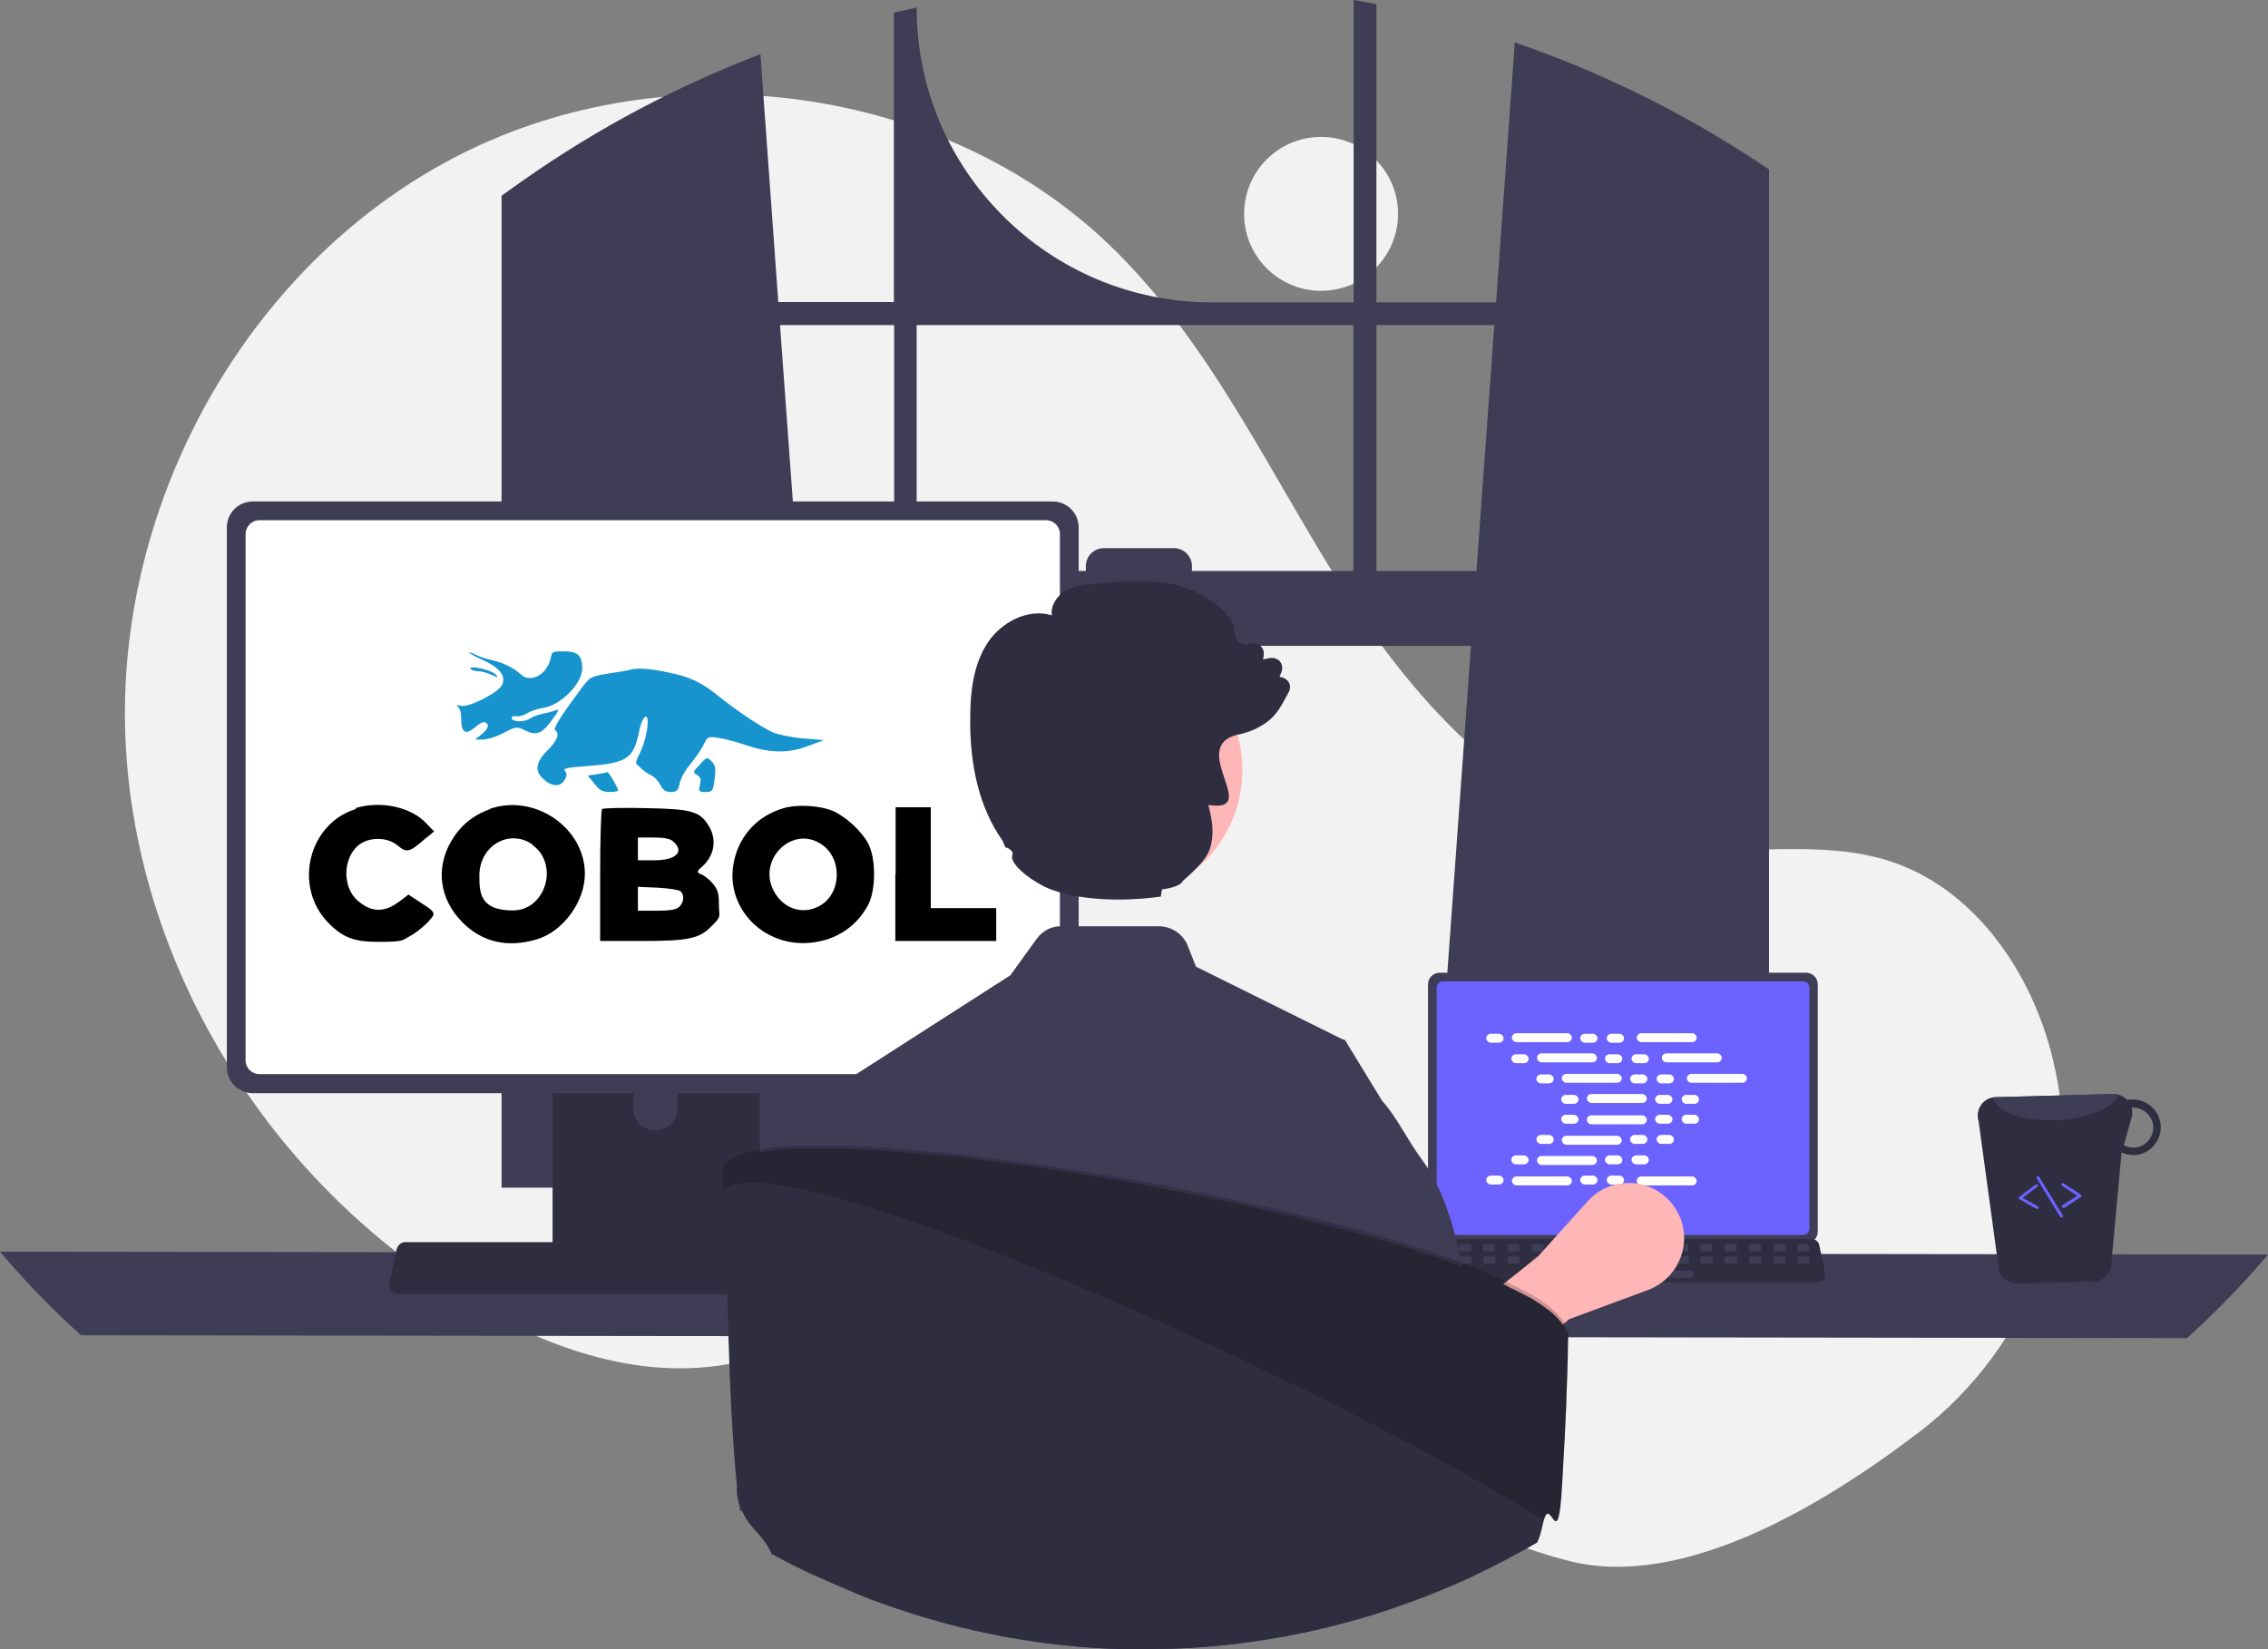 <?xml version="1.0" encoding="UTF-8"?><svg id="Layer_1" xmlns="http://www.w3.org/2000/svg" width="786.8" height="572.3" viewBox="0 0 786.8 572.3"><rect x="0" y="0" width="786.8" height="572.3" fill="#808080" stroke="none"/><circle cx="458.3" cy="74.2" r="26.7" style="fill:#f2f2f2; stroke-width:0px;"/><path d="m665.4,497.2c39.7-30.2,58.6-81,46.8-129.5-.3-1.2-.6-2.4-.9-3.6-7.9-28.8-27.3-56.1-55.7-65.3-23.8-7.7-49.8-1.8-74.7-4.9-48.8-6-86.6-45.5-113.2-86.8-26.6-41.3-47.1-87.6-82.4-121.7-58.3-56.3-153.4-68.4-225.6-31.8-72.3,36.6-118.3,117.9-116.3,198.9,2,81,50,158.4,119.9,199.5,25.7,15.1,55.3,25.8,84.8,22,25.6-3.2,48.9-17,74.4-21.1,40.1-6.4,79.9,11.7,114.6,32.8,34.7,21.1,68.2,46.2,107.6,56,38.3,9.5,85.7-17.8,120.8-44.6Z" style="fill:#f2f2f2; stroke-width:0px;"/><path d="m608.4,55.3c-.9-.6-1.8-1.1-2.6-1.7-25.1-16.1-52.1-29.2-80.3-38.9l-6.5,90.2h-41.5V1.5c-2.6-.5-5.2-1.1-7.9-1.5v104.9h-49.3c-56.5,0-102.3-45.8-102.3-102.3h0c-2.6.6-5.3,1.2-7.9,1.8v100.4h-40.1l-6.2-86c-29,11.1-56.5,25.7-81.9,43.5-.4.3-.9.6-1.3.9-2.2,1.6-4.4,3.1-6.6,4.7v344.2h118.3l-2.1-29-11.5-159h231.6l-11.5,159-2.1,29h117V58.8c-1.7-1.2-3.5-2.3-5.2-3.5Zm-298.2,142.8h-33.4l-6.2-85.3h39.6v85.3Zm159.4,0h-56.1v-1.7c0-3.4-2.8-6.2-6.2-6.2h-24.4c-3.4,0-6.2,2.8-6.2,6.2h0v1.7h-58.7v-85.3h151.5v85.3Zm7.9,0v-85.3h40.9l-6.2,85.3h-34.7Z" style="fill:#3f3d56; stroke-width:0px;"/><path d="m0,434.3c8.7,10.3,18.1,20,28.1,29l730.6,1c10-9,19.4-18.7,28.1-29L0,434.3Z" style="fill:#3f3d56; stroke-width:0px;"/><path d="m495.4,341.6v85.7c0,2.3,1.8,4.1,4.1,4.1h127c2.3,0,4.1-1.8,4.1-4.1v-85.7c0-2.3-1.8-4.1-4.1-4.1h-127c-2.3,0-4.1,1.8-4.1,4.1Z" style="fill:#3f3d56; stroke-width:0px;"/><path d="m498.4,342.7v83.6c0,1.2,1,2.2,2.2,2.2h124.9c1.2,0,2.2-1,2.2-2.2v-83.6c0-1.2-1-2.2-2.2-2.2h-124.9c-1.2,0-2.2,1-2.2,2.2Z" style="fill:#6c63ff; stroke-width:0px;"/><path d="m492.8,444c.5.6,1.2.9,1.9.9h136c1.4,0,2.5-1.1,2.5-2.5,0-.2,0-.3,0-.5l-2.1-10c-.2-.8-.8-1.5-1.6-1.8-.3-.1-.6-.2-.9-.2h-131.8c-.3,0-.6,0-.9.2-.8.3-1.4,1-1.6,1.8l-2.1,10c-.2.7,0,1.5.5,2.1Z" style="fill:#2f2e41; stroke-width:0px;"/><rect x="623.4" y="431.7" width="4.2" height="2.5" rx=".5" ry=".5" style="fill:#3f3d56; stroke-width:0px;"/><rect x="615.1" y="431.7" width="4.2" height="2.5" rx=".5" ry=".5" style="fill:#3f3d56; stroke-width:0px;"/><rect x="606.7" y="431.7" width="4.2" height="2.5" rx=".5" ry=".5" style="fill:#3f3d56; stroke-width:0px;"/><rect x="598.3" y="431.7" width="4.2" height="2.5" rx=".5" ry=".5" style="fill:#3f3d56; stroke-width:0px;"/><rect x="589.9" y="431.7" width="4.2" height="2.5" rx=".5" ry=".5" style="fill:#3f3d56; stroke-width:0px;"/><rect x="581.6" y="431.7" width="4.2" height="2.5" rx=".5" ry=".5" style="fill:#3f3d56; stroke-width:0px;"/><rect x="573.2" y="431.7" width="4.2" height="2.5" rx=".5" ry=".5" style="fill:#3f3d56; stroke-width:0px;"/><rect x="564.8" y="431.7" width="4.2" height="2.5" rx=".5" ry=".5" style="fill:#3f3d56; stroke-width:0px;"/><rect x="556.4" y="431.7" width="4.2" height="2.5" rx=".5" ry=".5" style="fill:#3f3d56; stroke-width:0px;"/><rect x="548.1" y="431.7" width="4.2" height="2.5" rx=".5" ry=".5" style="fill:#3f3d56; stroke-width:0px;"/><rect x="539.7" y="431.7" width="4.2" height="2.5" rx=".5" ry=".5" style="fill:#3f3d56; stroke-width:0px;"/><rect x="531.3" y="431.7" width="4.2" height="2.5" rx=".5" ry=".5" style="fill:#3f3d56; stroke-width:0px;"/><rect x="522.9" y="431.7" width="4.2" height="2.5" rx=".5" ry=".5" style="fill:#3f3d56; stroke-width:0px;"/><rect x="514.5" y="431.7" width="4.2" height="2.5" rx=".5" ry=".5" style="fill:#3f3d56; stroke-width:0px;"/><rect x="506.2" y="431.7" width="4.2" height="2.5" rx=".5" ry=".5" style="fill:#3f3d56; stroke-width:0px;"/><rect x="497.8" y="431.7" width="4.2" height="2.5" rx=".5" ry=".5" style="fill:#3f3d56; stroke-width:0px;"/><rect x="623.5" y="435.9" width="4.2" height="2.5" rx=".5" ry=".5" style="fill:#3f3d56; stroke-width:0px;"/><rect x="615.2" y="435.9" width="4.2" height="2.5" rx=".5" ry=".5" style="fill:#3f3d56; stroke-width:0px;"/><rect x="606.8" y="435.9" width="4.2" height="2.5" rx=".5" ry=".5" style="fill:#3f3d56; stroke-width:0px;"/><rect x="598.4" y="435.9" width="4.2" height="2.5" rx=".5" ry=".5" style="fill:#3f3d56; stroke-width:0px;"/><rect x="590" y="435.9" width="4.2" height="2.5" rx=".5" ry=".5" style="fill:#3f3d56; stroke-width:0px;"/><rect x="581.7" y="435.9" width="4.2" height="2.5" rx=".5" ry=".5" style="fill:#3f3d56; stroke-width:0px;"/><rect x="573.3" y="435.9" width="4.2" height="2.5" rx=".5" ry=".5" style="fill:#3f3d56; stroke-width:0px;"/><rect x="564.9" y="435.9" width="4.2" height="2.5" rx=".5" ry=".5" style="fill:#3f3d56; stroke-width:0px;"/><rect x="556.5" y="435.9" width="4.2" height="2.5" rx=".5" ry=".5" style="fill:#3f3d56; stroke-width:0px;"/><rect x="548.1" y="435.9" width="4.2" height="2.5" rx=".5" ry=".5" style="fill:#3f3d56; stroke-width:0px;"/><rect x="539.8" y="435.9" width="4.2" height="2.5" rx=".5" ry=".5" style="fill:#3f3d56; stroke-width:0px;"/><rect x="531.4" y="435.9" width="4.2" height="2.5" rx=".5" ry=".5" style="fill:#3f3d56; stroke-width:0px;"/><rect x="523" y="435.9" width="4.2" height="2.5" rx=".5" ry=".5" style="fill:#3f3d56; stroke-width:0px;"/><rect x="514.6" y="435.9" width="4.2" height="2.5" rx=".5" ry=".5" style="fill:#3f3d56; stroke-width:0px;"/><rect x="506.3" y="435.9" width="4.2" height="2.5" rx=".5" ry=".5" style="fill:#3f3d56; stroke-width:0px;"/><rect x="497.9" y="435.9" width="4.2" height="2.5" rx=".5" ry=".5" style="fill:#3f3d56; stroke-width:0px;"/><rect x="554" y="440.9" width="33.5" height="2.5" rx=".5" ry=".5" style="fill:#3f3d56; stroke-width:0px;"/><rect x="515.6" y="358.7" width="6" height="3.1" rx="1.6" ry="1.6" style="fill:#fff; stroke-width:0px;"/><rect x="548.2" y="358.7" width="6" height="3.1" rx="1.6" ry="1.6" style="fill:#fff; stroke-width:0px;"/><rect x="557.4" y="358.7" width="6" height="3.1" rx="1.6" ry="1.6" style="fill:#fff; stroke-width:0px;"/><rect x="524.5" y="358.5" width="20.8" height="3.1" rx="1.6" ry="1.6" style="fill:#fff; stroke-width:0px;"/><rect x="567.8" y="358.5" width="20.8" height="3.1" rx="1.6" ry="1.6" style="fill:#fff; stroke-width:0px;"/><rect x="524.3" y="365.8" width="6" height="3.1" rx="1.6" ry="1.6" style="fill:#fff; stroke-width:0px;"/><rect x="556.8" y="365.8" width="6" height="3.1" rx="1.6" ry="1.6" style="fill:#fff; stroke-width:0px;"/><rect x="566" y="365.8" width="6" height="3.1" rx="1.6" ry="1.6" style="fill:#fff; stroke-width:0px;"/><rect x="533.2" y="365.5" width="20.8" height="3.1" rx="1.6" ry="1.6" style="fill:#fff; stroke-width:0px;"/><rect x="576.5" y="365.5" width="20.8" height="3.1" rx="1.6" ry="1.6" style="fill:#fff; stroke-width:0px;"/><rect x="533" y="372.8" width="6" height="3.1" rx="1.6" ry="1.6" style="fill:#fff; stroke-width:0px;"/><rect x="565.5" y="372.8" width="6" height="3.1" rx="1.6" ry="1.6" style="fill:#fff; stroke-width:0px;"/><rect x="574.7" y="372.8" width="6" height="3.1" rx="1.6" ry="1.6" style="fill:#fff; stroke-width:0px;"/><rect x="541.8" y="372.6" width="20.8" height="3.1" rx="1.6" ry="1.6" style="fill:#fff; stroke-width:0px;"/><rect x="585.2" y="372.6" width="20.8" height="3.1" rx="1.6" ry="1.6" style="fill:#fff; stroke-width:0px;"/><rect x="541.6" y="379.9" width="6" height="3.1" rx="1.6" ry="1.6" style="fill:#fff; stroke-width:0px;"/><rect x="574.2" y="379.9" width="6" height="3.1" rx="1.6" ry="1.6" style="fill:#fff; stroke-width:0px;"/><rect x="583.4" y="379.9" width="6" height="3.1" rx="1.6" ry="1.6" style="fill:#fff; stroke-width:0px;"/><rect x="550.5" y="379.6" width="20.8" height="3.1" rx="1.6" ry="1.6" style="fill:#fff; stroke-width:0px;"/><rect x="548.2" y="407.9" width="6" height="3.1" rx="1.6" ry="1.6" style="fill:#fff; stroke-width:0px;"/><rect x="557.4" y="407.9" width="6" height="3.1" rx="1.6" ry="1.6" style="fill:#fff; stroke-width:0px;"/><rect x="567.8" y="408.2" width="20.8" height="3.1" rx="1.6" ry="1.6" style="fill:#fff; stroke-width:0px;"/><rect x="515.6" y="407.9" width="6" height="3.1" rx="1.6" ry="1.6" style="fill:#fff; stroke-width:0px;"/><rect x="524.5" y="408.2" width="20.8" height="3.1" rx="1.6" ry="1.6" style="fill:#fff; stroke-width:0px;"/><rect x="524.3" y="400.9" width="6" height="3.1" rx="1.6" ry="1.6" style="fill:#fff; stroke-width:0px;"/><rect x="556.8" y="400.9" width="6" height="3.1" rx="1.6" ry="1.6" style="fill:#fff; stroke-width:0px;"/><rect x="566" y="400.9" width="6" height="3.1" rx="1.6" ry="1.6" style="fill:#fff; stroke-width:0px;"/><rect x="533.2" y="401.1" width="20.8" height="3.1" rx="1.6" ry="1.6" style="fill:#fff; stroke-width:0px;"/><rect x="533" y="393.8" width="6" height="3.1" rx="1.6" ry="1.6" style="fill:#fff; stroke-width:0px;"/><rect x="565.5" y="393.8" width="6" height="3.1" rx="1.6" ry="1.6" style="fill:#fff; stroke-width:0px;"/><rect x="574.7" y="393.8" width="6" height="3.1" rx="1.6" ry="1.6" style="fill:#fff; stroke-width:0px;"/><rect x="541.8" y="394.1" width="20.8" height="3.1" rx="1.6" ry="1.6" style="fill:#fff; stroke-width:0px;"/><rect x="541.6" y="386.8" width="6" height="3.1" rx="1.6" ry="1.6" style="fill:#fff; stroke-width:0px;"/><rect x="574.2" y="386.8" width="6" height="3.1" rx="1.6" ry="1.6" style="fill:#fff; stroke-width:0px;"/><rect x="583.4" y="386.8" width="6" height="3.1" rx="1.6" ry="1.6" style="fill:#fff; stroke-width:0px;"/><rect x="550.5" y="387" width="20.8" height="3.1" rx="1.6" ry="1.6" style="fill:#fff; stroke-width:0px;"/><path d="m504.9,490.5l-13.3-21.1,41.9-33.4,17.3-19.2c7.1-7.9,19.2-8.5,27.1-1.4,2.5,2.2,4.3,5.1,5.4,8.2h0c3.2,9.8-1.9,20.4-11.6,24l-27.3,10.1-39.3,32.8Z" style="fill:#ffb6b6; stroke-width:0px;"/><path d="m191.7,337.5v102.6h71.9v-102.6c0-1.5-1-2.9-2.4-3.3-.3-.1-.7-.2-1-.2h-64.9c-1.9,0-3.5,1.5-3.5,3.5h0Zm28,35.2c0-4.2,3.5-7.6,7.7-7.6,4.2,0,7.6,3.4,7.6,7.6v11.9c0,4.2-3.5,7.7-7.7,7.6-4.2,0-7.6-3.4-7.6-7.6v-11.9Z" style="fill:#2f2e41; stroke-width:0px;"/><path d="m191.5,436.8v9.9c0,1.1.9,1.9,1.9,1.9h68.4c1.1,0,1.9-.9,1.9-1.9v-9.9h-72.3Z" style="fill:#3f3d56; stroke-width:0px;"/><path d="m78.7,183v187.3c0,5,4,9,9,9h277.5c5,0,9-4,9-9v-187.3c0-5-4-9-9-9H87.7c-5,0-9,4-9,9Z" style="fill:#3f3d56; stroke-width:0px;"/><path d="m85.2,185.3v182.6c0,2.7,2.2,4.8,4.8,4.8h272.9c2.7,0,4.8-2.2,4.8-4.8v-182.6c0-2.7-2.2-4.8-4.8-4.8H90c-2.7,0-4.8,2.2-4.8,4.8Z" style="fill:#fff; stroke-width:0px;"/><path d="m162.7,226.3c0,.3,2.2,1.6,4.8,2.7,5.9,2.7,8.1,5.6,6.7,8.6-1.2,2.7-11.6,8-14.3,7.3-1.4-.3-1.7-.3-.9.5s1,2.4,1,4.1c0,4.6,1.5,5.6,4.5,3.1,2.9-2.4,3.8-2.6,4.7-1.1.3.5-.4,1.8-1.9,3.1l-2.5,2h2.8c1.5,0,4.7-1,7.1-2.3,4.3-2.2,4.5-2.3,7.6-.8,3.9,1.9,5.9,1,9.5-4.1,2.2-3,2.3-3.5.9-2.9-.9.3-2.8.9-4.3,1.1-1.4.3-3.5,1-4.5,1.7-2.1,1.4-6.5,1.2-6.4-.2,0-.5.8-.8,1.7-.6.9.2,2.5-.3,3.7-1,1.1-.8,3.7-1.6,5.7-1.9,6.1-1,13.4-8.5,13.4-13.7s-2.4-5.9-6.6-5.9-3.8.2-4.4,2.5c-1.2,5.5-6.9,8.7-10.3,5.5-2.5-2.3-6.4-4.2-10.2-5-1.7-.3-4.1-1.2-5.4-1.8-1.4-.7-2.4-1-2.4-.8Z" style="fill:#1794cd; stroke-width:0px;"/><path d="m163.3,232.1c.3.4,1.4.8,2.6.8s3.4.6,5,1.4q2.8,1.4,1-.3c-1.7-1.7-9.6-3.4-8.7-1.8Z" style="fill:#1794cd; stroke-width:0px;"/><path d="m218.7,232.4c-.7.2-4.1.7-7.6,1.3-6.2,1-6.4,1.1-9.6,5.4-6.9,9.3-9.8,13.8-8.9,14.3,1.7,1,.7,3.7-2.7,7-4,3.9-4.5,7.1-1.5,9.8,3.1,2.9,6.1,3,7.6.2.7-1.2.7-2.1,0-2.9-.8-.9.8-1.2,7.6-1.7,13.8-1,16.2-2.5,18.1-11.9.5-2.6,1.5-5,2.2-5.2,1.7-.6.5,7.5-1.7,12.1s-1.8,3.8-.3,5.3c.9,1,2.5,2.2,3.8,2.8s2.8,2.2,3.4,3.5c.9,1.7,1.7,2.4,3.6,2.4s2.6-.4,3.1-3c.3-1.7,2-4.7,3.8-6.8,1.7-2.1,3.8-5.1,4.5-6.6,1.3-2.8,1.5-2.9,5.1-2.4,2.1.3,6.6,1.5,10.1,2.7,8,2.7,14.6,2.7,21.4,0l5.1-1.9-7.2-.6c-3.9-.3-8.7-1.3-10.5-2.1-4.2-1.9-12.5-7.5-18.5-12.3-6.3-5.1-10-6.9-17.9-8.5-6.2-1.3-9.7-1.6-12.9-1Z" style="fill:#1794cd; stroke-width:0px;"/><path d="m242.8,265.3c-2.4,2.4-2.5,2.7-1,3.6,1.2.6,1.5,1.5,1,3.4-.5,2.4-.3,2.5,2,2.5s2.6-.3,3.1-4.5c.5-3.8.3-4.7-1-6.1-1.6-1.6-1.7-1.6-4.2,1.1Z" style="fill:#1794cd; stroke-width:0px;"/><path d="m207.2,268.6l-3.3.5,2.3,2.8c1.7,2.3,2.9,2.9,5.2,2.9s3-.3,3-.7c0-.7-3.3-6.4-3.7-6.2s-1.7.4-3.5.7Z" style="fill:#1794cd; stroke-width:0px;"/><path d="m123.5,280.7c-16.5,5-21.9,26.9-9.6,39.5,5,5.1,8.9,6.6,17.3,6.6s8.2-.4,10.5-1.7c3.6-1.8,8.7-6.6,8.7-7.9s-1.9-2.3-4.3-3.9l-4.4-2.9-2.9,2.2c-5.3,4.1-9.8,4.1-14.6,0-5.4-4.5-5.4-14.5,0-19.2,3.7-3.1,10.1-3.1,13.8,0,3.1,2.6,4,2.4,9.5-2.4l3.1-2.5-2.6-2.7c-5.3-5.8-15.9-8.1-24.7-5.4Z" style="stroke-width:0px;"/><path d="m169.9,280.8c-6.1,2.2-10.3,5.8-13.5,11.3-5.3,9.4-3.9,19.8,3.9,27.8,6.9,7,15.7,9.1,26,6,9-2.7,16.6-13,16.6-22.7,0-16.1-17.6-28-33.1-22.5Zm14.7,12.3c9.5,6.6,4.8,22.8-6.7,22.8s-11.6-6.3-11.6-12.1c0-10.3,10.3-16.4,18.4-10.8Z" style="stroke-width:0px;"/><path d="m271.9,280.4c-9,2.6-15.4,9.4-17.3,18.6-3.3,15.7,10.1,29.8,26.7,28.1,8.8-.9,15.9-5.6,19.9-13.2,2.7-5.1,2.7-16.1,0-21.2-2.3-4.4-7.9-9.4-12.2-11.3-4.5-1.9-12.2-2.4-17.1-1Zm13,12.5c7.5,4.9,7.1,17.3-.7,21.5-6,3.2-12.8.8-16-5.7-5.2-10.8,6.8-22.4,16.7-15.8Z" style="stroke-width:0px;"/><path d="m208.9,280.6c-.4.3-.7,10.8-.7,23.3v22.6h14.3c16.2,0,19.9-.8,24-4.8s2.9-3.4,2.9-7.7-.4-5.3-2.2-7.5c-1.2-1.4-3.1-2.9-4.1-3.2q-1.9-.6-.2-2c4.9-4,6-9.7,3-14.7-3.1-5.1-5.8-5.9-21.9-6.2-8-.2-14.7,0-15,.3Zm24.8,11.5c3.8,3.5.8,6.4-6.8,6.4h-5.6v-7.9h5.4c3.8,0,5.9.4,7,1.5Zm2.3,17.1c1.5,1.2,1.3,3.8-.3,5.4-1,1-3.1,1.4-7.9,1.4h-6.5v-8.3l6.7.3c3.8.2,7.3.7,8,1.2Z" style="stroke-width:0px;"/><path d="m310.6,303.3v23.2h35v-11.4h-22.7v-35h-12.2v23.2Z" style="stroke-width:0px;"/><path d="m135.8,447.9c.6.7,1.4,1.1,2.3,1.1h162.3c1.6,0,3-1.3,3-3,0-.2,0-.4,0-.6l-2.5-12c-.2-1-.9-1.8-1.9-2.2-.3-.1-.7-.2-1.1-.2h-157.3c-.4,0-.7,0-1.1.2-.9.4-1.6,1.2-1.9,2.2l-2.5,12c-.2.9,0,1.8.6,2.5Z" style="fill:#2f2e41; stroke-width:0px;"/><path d="m693.6,441.1c.9,2.6,3.4,4.4,6.2,4.3l26.5-.7c2.8,0,5.2-2,6-4.7l3.7-40.1c1.3.6,2.8.9,4.2.9,5.3-.1,9.5-4.6,9.4-9.9s-4.6-9.5-9.9-9.4c-.6,0-1.2,0-1.7.2-1.3-1.4-3-2.1-4.9-2.1l-40.8,1.1c-.3,0-.7,0-1,.1-3.5.6-5.7,4-5.1,7.4,0,.3.1.6.2.8l7.1,52Zm43.2-43.8l2.7-9.6c.3-1.1.3-2.3,0-3.4.1,0,.2,0,.4,0,3.8,0,7,3,7.1,6.8,0,3.8-2.9,7-6.7,7.1-1.2,0-2.4-.2-3.4-.8Z" style="fill:#2f2e41; stroke-width:0px;"/><path d="m691.4,380.8c.9,5,10.6,8.5,22.4,7.8,10.8-.5,19.6-4.3,21.2-8.8-.6-.2-1.2-.3-1.8-.2l-40.8,1.1c-.3,0-.7,0-1,.1Z" style="fill:#3f3d56; stroke-width:0px;"/><path d="m715.9,419.1c0,0,.1,0,.2,0l5.8-3.8c.2-.2.3-.5.1-.7,0,0,0-.1-.1-.1l-6-3.9c-.2-.2-.5,0-.7.1s0,.5.1.7l5.3,3.5-5.1,3.3c-.2.2-.3.5-.1.7.1.2.3.3.5.2h0Z" style="fill:#6c63ff; stroke-width:0px;"/><path d="m706.8,419.5c.3,0,.4-.3.4-.6,0-.1-.1-.2-.2-.3l-5.3-3,5.1-3.8c.2-.2.3-.5.1-.7s-.5-.3-.7-.1l-5.7,4.3c-.2.2-.3.5-.1.7,0,0,0,.1.2.1l6,3.4c.1,0,.2,0,.4,0Z" style="fill:#6c63ff; stroke-width:0px;"/><path d="m715.3,422.4s0,0,.1,0c.2-.1.3-.5.2-.7,0,0,0,0,0,0l-8.2-13.4c-.1-.2-.5-.3-.7-.2s-.3.5-.2.7l8.2,13.4c.1.2.3.3.5.2Z" style="fill:#6c63ff; stroke-width:0px;"/><path d="m290.7,376.8l.2.7h0s6.5,19.9,6.5,19.9l7.5,22.9,14.1,43v6.7c.1,0,.1,0,.1,0l1,53.7-2.9,7.3,3.3,11.9s-1.5-18-9.6-7.7c-4.6,5.9-9.9,11.9-14.3,17.6,6.4,2.6,12.9,4.9,19.5,7,1.4.5,2.9.9,4.3,1.3.3,0,.6.2.9.3,21.9,6.5,44.5,10.1,67.4,10.8,1.2,0,2.3,0,3.5,0,.4,0,.8,0,1.2,0,1.3,0,2.5,0,3.8,0,2.6,0,5.1,0,7.7-.1,18.9-.5,37.7-3.1,56.1-7.6-.1-7.6-.5-16.4-1-25.9-.2-4.6-5.4-9.7-5.7-14.5-.2-3.7,4.4-7.1,4.1-10.8-1.6-22.8-3.5-14.1-4.9-30.2-.1-1.6-.3-3.1-.4-4.6-.9-10.4-1.6-16.9-1.6-16.9l6.1-38.7,9.6-60.7-.7-1.2-.8-.4-50.8-25.2-2.8-7.1c-1.6-4.2-5.7-6.9-10.1-6.9h-33.5c-3.5-.2-6.8,1.5-8.9,4.4l-9.1,12.6-60,38.5Z" style="fill:#3f3d56; stroke-width:0px;"/><path d="m326.8,453.7l-7.6,16.2-5.2,11.1-8.9,46.6-4.5,4.7-3.8-16.8-40,8.9c-1.3-7.3-.4.2-1.2-7.8.2-.2.5-.5.7-.7.6-.6,1.2-1.2,1.2-1.7-.5-27.6.9-74.5,12.3-103,1.8-4.6,4.2-9,7-13.1.2-.3.4-.6.7-.9,5.3-7.4,8.6-14.6,13.3-19.8h0s0,0,0,0c0,0,0,0,0,0l32.4-17.2,1.4,39.1,1,28.1.9,26.2Z" style="fill:#3f3d56; stroke-width:0px;"/><path d="m443.8,458.3l9.5,20.3,3.3,7.1,8.9,46.6,4.4,4.7,3.8-16.8,1.8-.4,32.5-6.7,9.5,30c4.4-7.3,3-16.7-3.3-22.5-.6-.6-1.2-1.2-1.2-1.7.5-32.4-1.4-91.7-19.4-116.1-5.7-7.7-9.1-15.4-14.1-20.8,0,0,0,0,0,0l-12.1-19.8-.7-1.2-.8-.4-22.1,97.7Z" style="fill:#3f3d56; stroke-width:0px;"/><circle id="a657ec4b-47ce-4d2a-9c58-81a811696ca9" cx="386.4" cy="267.2" r="44.6" style="fill:#ffb6b6; stroke-width:0px;"/><path d="m446.6,236.1c-.7-.7-1.7-1.2-2.7-1.2l.7-1.9c.7-1.8-.2-3.9-2.1-4.5-.6-.2-1.3-.3-1.9-.2l-2.4.5.2-1.6c.3-1.9-1.1-3.7-3-4-.6,0-1.2,0-1.7.2-1.1.4-2.3.3-3.2-.2-1-.5-1.7-1.5-1.9-2.6l-.8-4.1v-.2c-4.2-6.9-12.2-11.9-21.9-13.8-8.7-1.6-17.6-.8-26.1,0-3.4.3-7.2.7-10.4,2.6-2.7,1.7-5,5-4.5,8.4-8.5-2.6-17.5,2.6-22,9.1-5.3,7.8-6.2,17.5-6.3,25.1-.4,18,3.3,32.7,11,43.7.6.8.7,2.5,1.8,3l-.2-.4c1.2.6,2.5,1.6,2,2.7-1.3,3.1,7.6,9.9,13.9,12.1,11.5,4.1,26.9,3.8,37.6,2.3l.4-2.5c3.9-.5,6.6-1.5,7.4-3.1,1.4-1.2,2.5-2.2,3.5-3.2h0s0,0,0,0c4.9-4.7,6-7.3,6.5-11.4.5-4-.4-8-1.3-11.6,18.7,2.9-7.4-20,10.1-24.4.2,0,.4-.1.6-.1.5-.1,1-.2,1.5-.4,2.4-.6,4.6-1.6,6.7-2.9,4.9-3,6.5-6.9,9-11.4.7-1.3.6-2.9-.5-4Z" style="fill:#2f2e41; stroke-width:0px;"/><path d="m544,461.4c0,1.8,0,4.2-.1,7.2,0,.4,0,.8,0,1.3-.1,5.6-.3,10.2-.5,15.4,0,.4,0,.7,0,1.1-.3,7.2-.7,15.7-1.5,29-1.4,24.7-3.9,3.4-6.3,12-.1.4-.2.9-.4,1.5-.4,2.2-1,4.3-1.9,6.3-1.3.8-2.7,1.5-4,2.3-3.8,2.1-7.6,4.1-11.5,6.1-2.2,1.1-4.4,2.1-6.6,3.2-.3.2-.7.3-1,.5-11.3,5.2-22.9,9.6-34.8,13.3-2.3.7-4.6,1.4-7,2-2.4.7-4.9,1.3-7.3,1.9-18.4,4.5-37.2,7.1-56.1,7.6-2.5,0-5.1.1-7.7.1s-2.5,0-3.8,0c-.4,0-.8,0-1.2,0-1.1,0-2.3,0-3.5,0-22.8-.7-45.5-4.4-67.3-10.8l-.9-.3c-1.4-.4-2.9-.9-4.3-1.3-6.6-2.1-13.1-4.4-19.5-7-4.9-2-9.7-4.1-14.5-6.3,0,0,0,0-.1,0-1-.5-2-.9-3-1.4-.1,0-.3-.1-.4-.2-3.7-1.8-7.4-3.7-11.1-5.7-3.1-7.1-7.4-8.4-10.1-14.6-.8-1.8-1.3-3.8-1.7-5.7,0,0,0,0,0,0,.3,3.7-1.2-6.6,0,0,0-.1,0-.2,0-.4,0-.4,0-.8-.1-1.3-3.4-33.5-3.2-71.8-4.7-103.3-.1-2-.2-4-.3-5.9,0-.6,0-1.2-.1-1.8,0-.2.1-.4.2-.5,0,0,0-.1,0-.2,0,0,0-.1.1-.2,0,0,0,0,0,0,0,0,0,0,0,0,0-.1.2-.3.3-.4,0,0,0-.1.1-.2,0,0,0,0,.1-.1,0,0,0,0,.1-.1,0,0,0,0,.1-.1,0,0,0,0,0,0,0,0,.2-.2.3-.2.4-.3.7-.6,1.1-.9.1,0,.3-.2.4-.3,1-.6,2.1-1.1,3.2-1.5.4-.1.8-.3,1.2-.4.1,0,.3,0,.4-.1.2,0,.4-.1.7-.2,1.1-.3,2.4-.6,3.7-.9.2,0,.3,0,.5,0,.2,0,.5,0,.7-.1.3,0,.7-.1,1-.2,3-.5,6.3-.8,10.1-1,.4,0,.7,0,1,0,.4,0,.8,0,1.2,0,.4,0,.7,0,1.1,0,.4,0,.7,0,1.1,0,1,0,2,0,3.1,0,3,0,6.2,0,9.5,0,1.5,0,3.1,0,4.8.2.1,0,.2,0,.3,0,1.4,0,2.8.1,4.3.2,1,0,2,0,3.1.2,1,0,1.9.1,2.9.2.8,0,1.5,0,2.3.2.7,0,1.3,0,2,.1h.9c.5,0,1,.1,1.5.2,1.1,0,2.2.2,3.3.3,1.1,0,2.2.2,3.4.3s2.3.2,3.4.3c.1,0,.2,0,.3,0,1,.1,2.1.2,3.1.3.2,0,.5,0,.7,0,1,.1,2,.2,3,.3.3,0,.6,0,.9,0,.8,0,1.6.2,2.4.3,1,.1,2.1.2,3.2.4.8,0,1.6.2,2.4.3,1.3.2,2.6.3,3.8.5.5,0,1,.1,1.5.2,3.7.5,7.4,1,11.2,1.5,5.7.8,11.5,1.7,17.4,2.6,5.9,1,11.8,2,17.7,3,1.5.3,3,.5,4.5.8.7.1,1.4.3,2,.4,1.2.2,2.3.4,3.5.7,1.2.2,2.3.4,3.5.7,1.4.3,2.8.5,4.2.8,9.1,1.8,18.1,3.7,27,5.7,1.5.3,2.9.7,4.3,1,2.9.7,5.7,1.3,8.6,2,.8.2,1.5.4,2.3.6,1.9.5,3.8,1,5.7,1.5h.3c1.4.4,2.8.8,4.1,1.1,3.2.8,6.4,1.7,9.5,2.5,2.1.6,4.1,1.1,6.1,1.7,3,.9,6,1.8,8.8,2.6.7.2,1.4.4,2.1.7,2.1.7,4.2,1.3,6.2,2,1.6.5,3.2,1,4.7,1.6,1.5.5,3,1.1,4.5,1.6,1,.3,1.9.7,2.8,1,1.3.5,2.7,1,4,1.5.4.2.8.3,1.2.5.2.1.5.2.7.3.5.2,1,.4,1.4.6.5.2.9.4,1.4.6.5.2.9.4,1.3.6.5.2.9.4,1.3.6.4.2.7.3,1.1.5.7.3,1.4.6,2.1.9.3.2.7.3,1,.5l.8.4c.1,0,.2.1.3.2.2.1.5.2.8.4.6.3,1.2.6,1.7.8.8.4,1.5.8,2.2,1.1.7.4,1.4.8,2.1,1.1.1,0,.2.1.3.2.2,0,.3.2.5.2.5.3,1,.6,1.5.9,1,.6,1.9,1.2,2.7,1.8.2.1.4.3.6.4.6.5,1.2.9,1.8,1.3t0,0c.2.1.4.3.5.4.2.1.3.3.5.4.5.5,1,.9,1.4,1.3.1.1.3.3.4.4,0,0,.1.1.2.2.2.2.4.4.5.6,0,0,0,0,0,0,.2.3.5.6.7.8,0,.1.2.3.3.4.1.2.2.3.3.5,0,.1.2.3.2.4.2.4.4.7.5,1.1.1.3.2.5.3.8,0,.3.1.5.2.8Z" style="fill:#2f2e41; stroke-width:0px;"/><path d="m544,461.4c0,1.8,0,4.2-.1,7.2,0,.4,0,.8,0,1.3,0,4.2-.2,9.5-.5,15.4,0,.4,0,.7,0,1.1-.3,7.2-.7,15.7-1.5,29-1.4,24.7-3.9,3.4-6.3,12-6.9-4.2-14.4-8.6-22.4-13.2-1.4-.8-2.9-1.6-4.4-2.5-16.1-9-34-18.4-52.8-27.7-.7-.4-1.5-.7-2.2-1.1-43-21.2-89.8-41.9-127.8-55.7-7.3-2.7-14.3-5.1-20.9-7.2-13.9-4.4-25.8-7.5-35.1-8.9-9.6-1.4-16.2-.9-18.9,2-.1-2-.2-4-.3-5.9,0-.6,0-1.2-.1-1.8,0-.2.1-.3.2-.5,0,0,0,0,0,0,0,0,0-.1,0-.2,0,0,0-.1.1-.2,0,0,0-.1.1-.2,0-.1.2-.3.3-.4,0-.1.2-.2.3-.3,0,0,0,0,.1-.1,0,0,0,0,.1-.1,0,0,0,0,0,0,0,0,.2-.2.3-.2.4-.3.7-.6,1.1-.9.1,0,.3-.2.4-.3,1-.6,2.1-1.1,3.2-1.5.4-.1.8-.3,1.2-.4.1,0,.3,0,.4-.1.2,0,.4-.1.7-.2,1.1-.3,2.4-.6,3.7-.9.4,0,.8-.2,1.2-.2.3,0,.7-.1,1-.2,3-.5,6.3-.8,10.1-1,.4,0,.7,0,1,0,.4,0,.8,0,1.2,0,.4,0,.7,0,1.1,0,.4,0,.7,0,1.1,0,1,0,2,0,3.1,0,3,0,6.2,0,9.5,0,1.5,0,3.1,0,4.8.2.1,0,.2,0,.3,0,1.4,0,2.8.1,4.3.2,1,0,2,0,3.1.2,1,0,1.9.1,2.9.2.8,0,1.5,0,2.3.2.7,0,1.3,0,2,.1.8,0,1.6.1,2.4.2,1.1,0,2.2.2,3.3.3,1.1,0,2.2.2,3.4.3s2.3.2,3.4.3c.1,0,.2,0,.3,0,1,.1,2.1.2,3.1.3,5.8.6,11.8,1.3,18,2.1,3.7.5,7.4,1,11.2,1.5,5.7.8,11.5,1.7,17.4,2.6,5.9,1,11.8,2,17.7,3,1.5.3,3,.5,4.5.8,1.8.3,3.7.7,5.5,1,1.2.2,2.3.4,3.5.7,1.4.3,2.8.5,4.2.8,9.1,1.8,18.1,3.7,27,5.7,1.5.3,2.9.7,4.3,1,2.9.7,5.7,1.3,8.6,2,.8.2,1.5.4,2.3.6,1.9.5,3.8,1,5.7,1.4h0c.1,0,.2,0,.3,0,1.4.3,2.8.7,4.1,1.1,3.2.8,6.4,1.7,9.5,2.5,2.1.6,4.1,1.2,6.1,1.7,3,.9,6,1.8,8.8,2.6.7.2,1.4.4,2.1.7,2.1.7,4.2,1.3,6.2,2,1.6.5,3.2,1,4.7,1.6,1.5.5,3,1.1,4.5,1.6,1,.3,1.9.7,2.8,1,1.4.5,2.7,1,4,1.5.4.2.8.3,1.2.5.7.3,1.4.6,2.1.9.5.2.9.4,1.4.6.5.2.9.4,1.3.6.5.2.9.4,1.3.6.4.2.7.3,1.1.5.7.3,1.4.6,2.1.9.3.2.7.3,1,.5l.8.4c.1,0,.2.1.3.2.8.4,1.7.8,2.5,1.2.8.4,1.5.8,2.2,1.1.8.4,1.6.9,2.4,1.3.2,0,.3.2.5.2.5.3,1,.6,1.5.9,1,.6,1.9,1.2,2.7,1.8.8.6,1.6,1.2,2.3,1.7t0,0c.3.3.7.6,1,.8.5.5,1,.9,1.4,1.3.1.1.3.3.4.4,0,0,.1.1.2.2.2.2.4.5.6.7.2.3.5.6.7.8,0,.1.2.3.3.4.1.2.2.3.3.5,0,.1.2.3.2.4.2.4.4.7.5,1.1.1.3.2.5.3.8,0,.3.1.5.2.8Z" style="isolation:isolate; opacity:.2; stroke-width:0px;"/></svg>